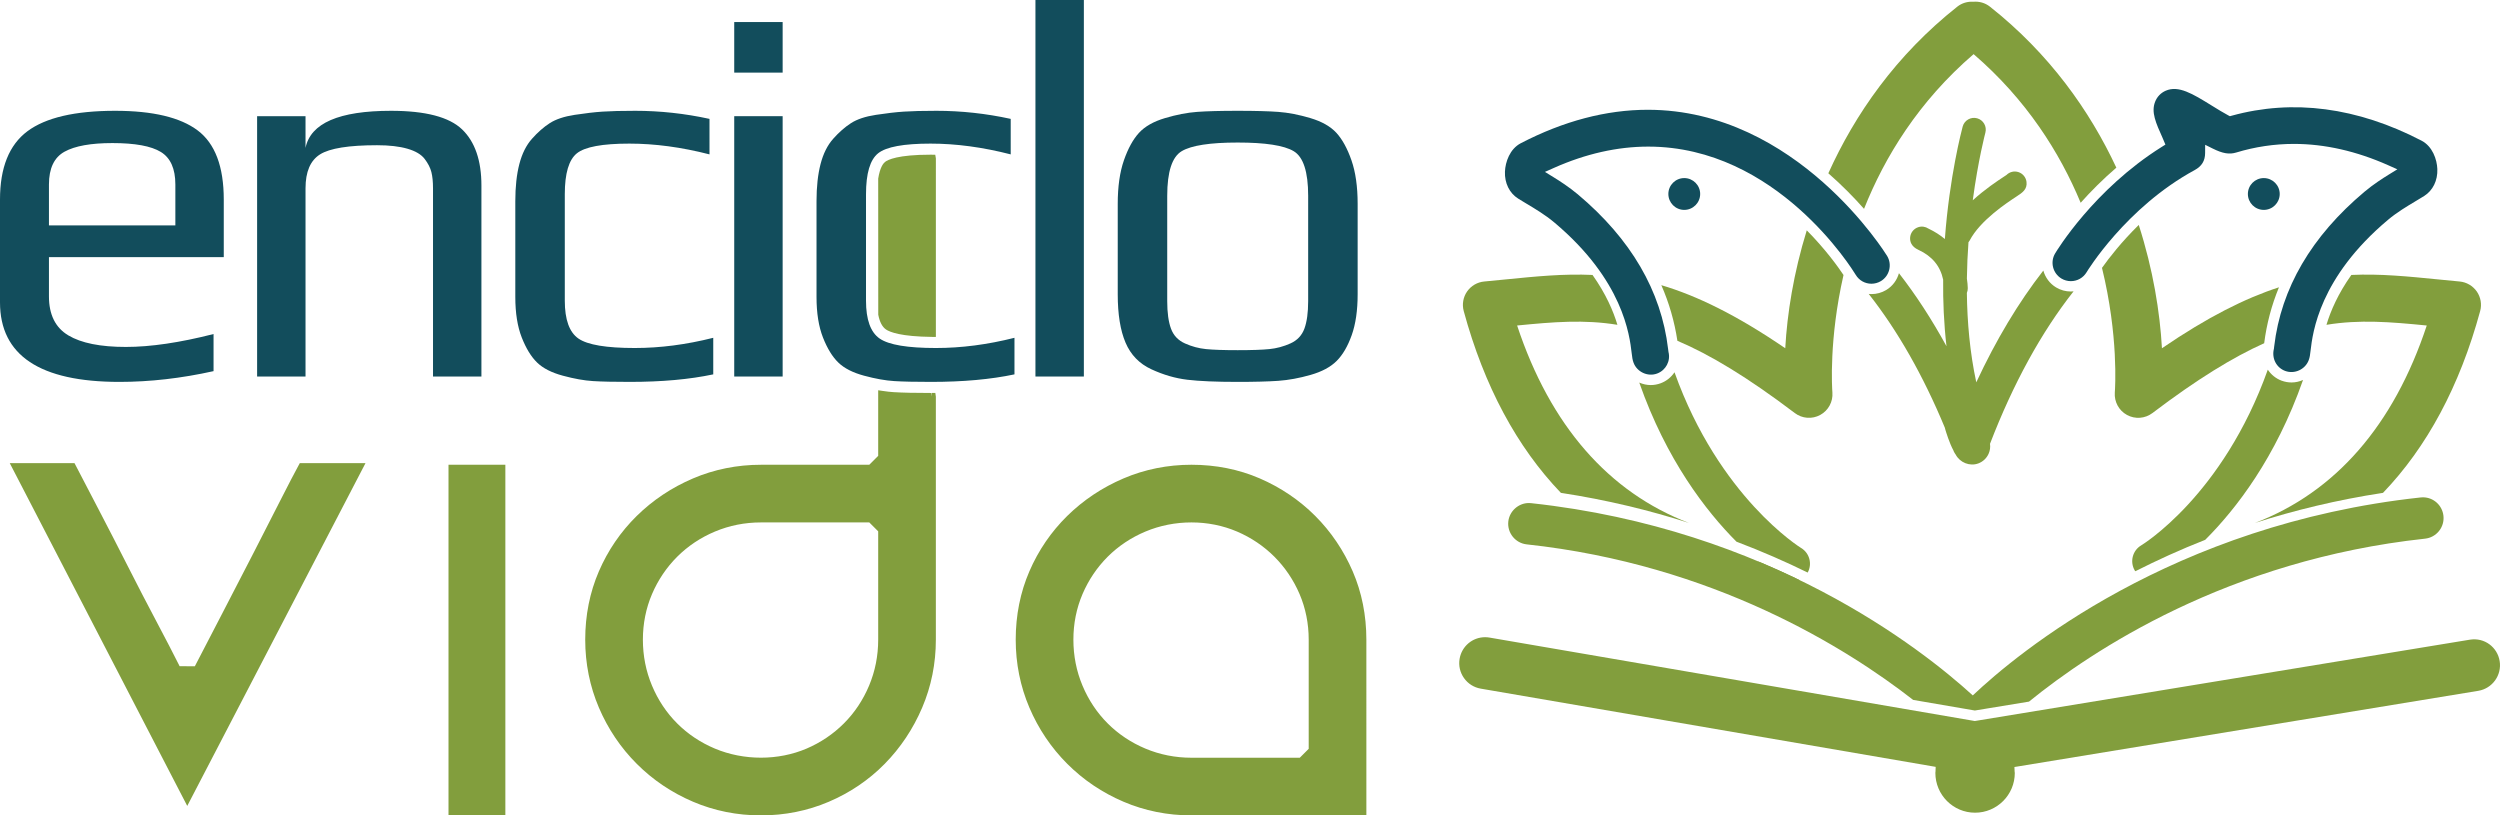 <?xml version="1.0" encoding="utf-8"?>
<!-- Generator: Adobe Illustrator 14.0.0, SVG Export Plug-In . SVG Version: 6.00 Build 43363)  -->
<!DOCTYPE svg PUBLIC "-//W3C//DTD SVG 1.1//EN" "http://www.w3.org/Graphics/SVG/1.1/DTD/svg11.dtd">
<svg version="1.1" id="Layer_1" xmlns="http://www.w3.org/2000/svg" xmlns:xlink="http://www.w3.org/1999/xlink" x="0px" y="0px"
	 width="1056.333px" height="344.53px" viewBox="0 0 1056.333 344.53" enable-background="new 0 0 1056.333 344.53"
	 xml:space="preserve">
<g>
	<g>
		<g>
			<g>
				<path fill="#829E3D" d="M108.374,234.595c-4.359,8.488-8.772,17.039-13.249,25.644c-4.469,8.592-8.419,16.212-11.86,22.856
					l-8.341-0.057c-2.691-5.381-6.083-11.943-10.09-19.504c-4.01-7.557-8.13-15.508-12.247-23.63
					c-4.119-8.116-8.235-16.131-12.356-24.024c-3.577-6.857-6.813-13.068-9.701-18.633H6.683l72.435,139.896l72.747-139.896h-24.262
					c-1.916,3.521-4.326,8.141-7.184,13.772C116.749,218.247,112.731,226.113,108.374,234.595z"/>
				<path fill="#829E3D" d="M79.116,340.528L4.119,195.687h27.359l0.437,0.841c2.888,5.565,6.124,11.774,9.7,18.63
					c4.125,7.898,8.244,15.92,12.365,24.042c4.093,8.075,8.208,16.017,12.232,23.604c3.787,7.145,7.041,13.424,9.679,18.68
					l6.43,0.047c3.337-6.445,7.142-13.782,11.423-22.014c4.471-8.601,8.886-17.148,13.246-25.635l0,0
					c4.354-8.479,8.371-16.344,12.042-23.569c2.845-5.608,5.268-10.256,7.202-13.812l0.444-0.814h27.757L79.116,340.528z
					 M9.248,198.806l69.874,134.951l70.176-134.951h-20.766c-1.843,3.416-4.1,7.757-6.719,12.919
					c-3.674,7.231-7.692,15.099-12.052,23.582l0,0c-4.359,8.491-8.775,17.044-13.253,25.649
					c-4.468,8.594-8.418,16.211-11.856,22.857l-0.442,0.848l-10.254-0.069l-0.427-0.856c-2.701-5.404-6.09-11.956-10.07-19.472
					c-4.037-7.603-8.163-15.563-12.262-23.654c-4.116-8.109-8.23-16.118-12.349-24.007c-3.396-6.517-6.488-12.447-9.264-17.797
					H9.248z"/>
			</g>
			<g>
				<rect x="191.07" y="197.935" fill="#829E3D" width="20.901" height="145.036"/>
				<path fill="#829E3D" d="M213.531,344.53H189.51V196.376h24.021V344.53z M192.63,341.411h17.782V199.495H192.63V341.411z"/>
			</g>
			<g>
				<path fill="#829E3D" d="M436.371,242.049c-3.739,8.651-5.637,18.149-5.637,28.233c0,9.869,1.899,19.314,5.644,28.078
					c3.749,8.798,9.025,16.63,15.685,23.283c6.639,6.65,14.472,11.926,23.282,15.682c8.768,3.748,18.214,5.646,28.083,5.646h72.348
					v-72.688c0-10.072-1.896-19.569-5.637-28.231c-3.761-8.69-8.98-16.416-15.522-22.964c-6.541-6.537-14.269-11.759-22.962-15.517
					c-8.655-3.739-18.155-5.636-28.227-5.636c-9.855,0-19.304,1.9-28.079,5.644c-8.819,3.767-16.666,8.993-23.314,15.538
					C445.383,225.661,440.113,233.378,436.371,242.049z M466.93,234.135c4.666-4.655,10.201-8.346,16.458-10.976
					c12.563-5.282,27.571-5.282,39.934,0.012c6.128,2.629,11.599,6.314,16.25,10.957c4.651,4.661,8.338,10.128,10.967,16.256
					c2.647,6.191,3.989,12.885,3.989,19.898v46.764l-4.677,4.679h-46.423c-7.011,0-13.749-1.336-20.036-3.972
					c-6.279-2.637-11.815-6.331-16.462-10.982c-4.643-4.633-8.338-10.17-10.972-16.453c-2.641-6.275-3.976-13.018-3.976-20.035
					s1.34-13.713,3.987-19.895C458.605,244.245,462.292,238.776,466.93,234.135z"/>
				<path fill="#829E3D" d="M577.336,344.53h-73.908c-10.082,0-19.736-1.941-28.696-5.77c-8.992-3.836-16.991-9.223-23.773-16.014
					c-6.799-6.795-12.189-14.795-16.016-23.775c-3.826-8.957-5.768-18.609-5.768-28.689c0-10.302,1.941-20.008,5.766-28.852
					c3.818-8.855,9.202-16.737,15.999-23.426c6.787-6.68,14.795-12.016,23.797-15.861c8.974-3.828,18.626-5.768,28.691-5.768
					c10.289,0,19.99,1.938,28.847,5.763c8.878,3.839,16.765,9.171,23.446,15.847c6.68,6.686,12.012,14.574,15.85,23.445
					c3.824,8.857,5.766,18.563,5.766,28.852V344.53z M503.428,199.495c-9.643,0-18.883,1.856-27.469,5.518
					c-8.642,3.691-16.324,8.811-22.833,15.217c-6.507,6.404-11.663,13.953-15.323,22.438l0,0
					c-3.655,8.451-5.508,17.743-5.508,27.615c0,9.658,1.856,18.896,5.517,27.465c3.672,8.613,8.836,16.281,15.352,22.795
					c6.5,6.508,14.169,11.672,22.794,15.349c8.569,3.663,17.813,5.521,27.471,5.521h70.788v-71.129
					c0-9.859-1.853-19.15-5.508-27.613c-3.682-8.509-8.794-16.072-15.192-22.479c-6.401-6.396-13.963-11.506-22.479-15.188
					C522.573,201.349,513.286,199.495,503.428,199.495z M550.496,323.284h-47.068c-7.217,0-14.161-1.377-20.639-4.093
					c-6.463-2.712-12.169-6.521-16.961-11.317c-4.792-4.781-8.598-10.486-11.309-16.953c-2.717-6.467-4.097-13.411-4.097-20.639
					c0-7.234,1.382-14.134,4.111-20.509c2.718-6.329,6.516-11.96,11.294-16.742v-0.001c4.806-4.797,10.51-8.601,16.956-11.309
					c12.987-5.462,28.371-5.458,41.152,0.016c6.313,2.708,11.944,6.506,16.736,11.286c4.79,4.8,8.593,10.433,11.299,16.745
					c2.731,6.391,4.116,13.29,4.116,20.514v47.408L550.496,323.284z M468.033,235.237c-4.497,4.5-8.073,9.804-10.63,15.766
					c-2.561,5.982-3.861,12.471-3.861,19.279c0,6.811,1.296,13.348,3.853,19.43c2.556,6.094,6.135,11.46,10.639,15.955
					c4.507,4.51,9.874,8.092,15.96,10.648c6.097,2.555,12.634,3.85,19.435,3.85h45.774l3.766-3.766v-46.117
					c0-6.8-1.301-13.287-3.866-19.284c-2.549-5.946-6.127-11.253-10.634-15.769c-4.51-4.498-9.813-8.074-15.764-10.624
					c-12.017-5.149-26.488-5.151-38.713-0.009C477.922,227.148,472.552,230.728,468.033,235.237z"/>
			</g>
			<g>
				<g>
					<path fill="#829E3D" d="M375.248,137.93c1.211,0.832,5.439,2.719,18.626,2.864V66.943c-0.223-0.002-0.456-0.024-0.679-0.024
						c-14.14,0-17.692,2.271-18.261,2.725c-0.461,0.369-1.646,1.75-2.307,5.825v57.22
						C373.126,135.278,374.013,137.085,375.248,137.93z"/>
					<path fill="#829E3D" d="M395.434,142.37l-1.579-0.016c-13.188-0.145-17.87-2.028-19.488-3.137l0,0
						c-1.581-1.083-2.681-3.18-3.272-6.232l-0.025-57.516c0.748-4.742,2.133-6.434,2.891-7.042c1.16-0.924,5.349-3.067,19.236-3.067
						l1.979,0.024l0.26,1.56V142.37z M392.313,68.492c-13.417,0.11-16.289,2.277-16.409,2.372c-0.004,0.006-1.099,0.924-1.739,4.854
						l0.023,56.971c0.533,2.612,1.445,3.616,1.938,3.954l0.005,0.002c0.798,0.546,4.271,2.292,16.182,2.564V68.492z"/>
				</g>
				<g>
					<path fill="#829E3D" d="M393.42,167.604c-6.928,0-12.147-0.115-15.945-0.354c-1.544-0.093-3.172-0.291-4.847-0.542v26.546
						l-4.68,4.68h-46.422c-9.854,0-19.3,1.9-28.077,5.645c-8.819,3.766-16.664,8.992-23.315,15.537
						c-6.647,6.54-11.917,14.257-15.664,22.935c-3.738,8.649-5.633,18.149-5.633,28.231c0,9.867,1.898,19.313,5.643,28.078
						c3.752,8.803,9.029,16.637,15.683,23.283c6.642,6.65,14.474,11.926,23.285,15.682c8.768,3.746,18.212,5.646,28.079,5.646
						c9.86,0,19.309-1.899,28.079-5.644c8.787-3.749,16.554-9.016,23.088-15.656c6.549-6.653,11.776-14.496,15.539-23.311
						c3.744-8.777,5.642-18.225,5.642-28.078V167.6C393.722,167.6,393.572,167.604,393.42,167.604z M372.628,270.282
						c0,7.018-1.338,13.76-3.976,20.037c-2.634,6.27-6.324,11.807-10.979,16.455c-4.645,4.645-10.112,8.334-16.252,10.966
						c-6.193,2.644-12.887,3.984-19.896,3.984c-7.007,0-13.746-1.336-20.034-3.972c-6.274-2.633-11.811-6.328-16.46-10.982
						c-4.643-4.633-8.338-10.17-10.974-16.453c-2.638-6.275-3.976-13.018-3.976-20.035s1.342-13.713,3.988-19.895
						c2.636-6.143,6.322-11.611,10.965-16.253c4.66-4.658,10.196-8.349,16.455-10.978c6.282-2.638,13.022-3.977,20.036-3.977h46.422
						l4.68,4.68V270.282z"/>
					<path fill="#829E3D" d="M321.526,344.53c-10.076,0-19.73-1.941-28.692-5.77c-8.992-3.836-16.993-9.223-23.774-16.014
						c-6.793-6.787-12.183-14.787-16.015-23.773c-3.826-8.959-5.768-18.614-5.768-28.691c0-10.297,1.938-20.005,5.761-28.85
						c3.826-8.865,9.212-16.746,16.004-23.428c6.787-6.68,14.793-12.016,23.796-15.859c8.972-3.828,18.622-5.77,28.688-5.77h45.776
						l3.766-3.767v-27.712l1.791,0.268c1.855,0.278,3.354,0.446,4.708,0.528c3.772,0.236,8.958,0.351,15.853,0.351v1.555
						l0.203-1.557l1.586-0.024l0.225,1.581v102.683c0,10.066-1.941,19.72-5.768,28.689c-3.838,8.995-9.175,17-15.859,23.793
						c-6.68,6.786-14.614,12.168-23.589,15.998C341.251,342.59,331.597,344.53,321.526,344.53z M321.526,199.495
						c-9.643,0-18.882,1.856-27.464,5.52c-8.643,3.689-16.322,8.809-22.833,15.215c-6.502,6.396-11.659,13.946-15.326,22.439
						c-3.653,8.454-5.505,17.744-5.505,27.613c0,9.654,1.854,18.896,5.517,27.467c3.674,8.618,8.84,16.287,15.352,22.793
						c6.497,6.508,14.168,11.672,22.793,15.349c8.572,3.663,17.814,5.521,27.467,5.521c9.647,0,18.888-1.857,27.467-5.519
						c8.597-3.669,16.198-8.821,22.59-15.315c6.408-6.515,11.527-14.195,15.214-22.83c3.662-8.582,5.517-17.821,5.517-27.465
						v-101.12c-6.413-0.011-11.308-0.128-14.938-0.355c-0.978-0.059-2.017-0.158-3.188-0.308v25.402l-5.595,5.594H321.526z
						 M321.526,323.284c-7.214,0-14.157-1.377-20.637-4.093c-6.458-2.71-12.164-6.518-16.959-11.317
						c-4.792-4.781-8.598-10.486-11.309-16.953c-2.718-6.467-4.098-13.411-4.098-20.639c0-7.234,1.384-14.134,4.114-20.509
						c2.718-6.331,6.516-11.964,11.296-16.742c4.801-4.798,10.503-8.604,16.954-11.312c6.474-2.721,13.42-4.099,20.64-4.099h47.067
						l5.595,5.593v47.068c0,7.228-1.383,14.172-4.098,20.642c-2.713,6.458-6.519,12.163-11.313,16.953
						c-4.785,4.784-10.419,8.585-16.741,11.296C335.646,321.901,328.746,323.284,321.526,323.284z M321.526,220.741
						c-6.804,0-13.34,1.297-19.433,3.855c-6.073,2.549-11.44,6.131-15.956,10.641c-4.497,4.498-8.076,9.802-10.632,15.766
						c-2.563,5.982-3.864,12.471-3.864,19.279c0,6.811,1.298,13.348,3.854,19.43c2.556,6.094,6.132,11.461,10.638,15.955
						c4.509,4.514,9.877,8.096,15.961,10.648c12.192,5.109,26.718,5.114,38.714-0.01c5.954-2.554,11.256-6.131,15.763-10.635
						s8.086-9.871,10.642-15.955c2.557-6.086,3.854-12.623,3.854-19.434v-45.776l-3.766-3.765H321.526z"/>
				</g>
			</g>
		</g>
		<path fill="#124D5C" d="M0,84.32v43.412c0,22.422,16.818,33.633,50.458,33.633c12.877,0,26.139-1.511,39.774-4.545v-15.683
			c-14.246,3.637-26.592,5.459-37.048,5.459c-10.759,0-18.863-1.627-24.318-4.887c-5.454-3.26-8.184-8.749-8.184-16.481v-16.59
			h73.868V84.32c0-13.941-3.674-23.671-11.022-29.204c-7.351-5.532-18.979-8.298-34.887-8.298c-16.973,0-29.32,2.882-37.048,8.633
			C3.865,61.215,0,70.836,0,84.32z M20.682,77.953c0-6.818,2.196-11.436,6.593-13.861c4.392-2.425,11.137-3.637,20.228-3.637
			c9.544,0,16.365,1.249,20.457,3.753c4.088,2.499,6.135,7.08,6.135,13.746v17.28H20.682V77.953z"/>
		<path fill="#124D5C" d="M203.417,159.093V78.41c0-10.602-2.726-18.522-8.182-23.75c-5.454-5.228-15.455-7.841-30.001-7.841
			c-21.972,0-34.018,5.228-36.139,15.683v-13.41h-20.456v110.002h20.456V79.549c0-6.97,2.045-11.741,6.137-14.318
			c4.09-2.577,12.122-3.869,24.092-3.869c5.151,0,9.435,0.494,12.843,1.481c3.409,0.987,5.832,2.424,7.272,4.319
			c1.438,1.895,2.386,3.748,2.841,5.569c0.454,1.815,0.681,4.088,0.681,6.817v79.544H203.417z"/>
		<path fill="#124D5C" d="M232.279,52.045c-2.577,1.669-5.077,3.863-7.499,6.592c-2.425,2.724-4.204,6.288-5.34,10.681
			c-1.137,4.399-1.707,9.627-1.707,15.683v40.458c0,6.818,0.911,12.539,2.729,17.158c1.816,4.624,3.976,8.146,6.477,10.565
			c2.5,2.431,6.135,4.283,10.909,5.568c4.775,1.286,9.015,2.048,12.729,2.272c3.709,0.232,8.898,0.342,15.567,0.342
			c13.487,0,25.23-1.06,35.229-3.181v-15.452c-11.363,2.875-22.424,4.314-33.182,4.314c-11.972,0-19.887-1.323-23.75-3.973
			c-3.866-2.65-5.796-7.994-5.796-16.024V82.047c0-8.787,1.706-14.544,5.115-17.274s10.794-4.094,22.161-4.094
			c10.756,0,22.046,1.517,33.863,4.552V50.23c-10.454-2.272-20.911-3.412-31.365-3.412c-5.758,0-10.339,0.116-13.75,0.341
			c-3.409,0.225-7.351,0.683-11.82,1.365C238.378,49.206,234.854,50.382,232.279,52.045z"/>
		<g>
			<rect x="310.236" y="9.316" fill="#124D5C" width="20.457" height="21.368"/>
			<rect x="310.236" y="49.091" fill="#124D5C" width="20.457" height="110.002"/>
		</g>
		<path fill="#124D5C" d="M359.555,52.045c-2.577,1.669-5.077,3.863-7.501,6.592c-2.425,2.724-4.202,6.288-5.339,10.681
			c-1.137,4.399-1.707,9.627-1.707,15.683v40.458c0,6.818,0.912,12.539,2.729,17.158c1.817,4.624,3.977,8.146,6.479,10.565
			c2.5,2.431,6.135,4.283,10.908,5.568c4.776,1.286,9.016,2.048,12.729,2.272c3.71,0.232,8.899,0.342,15.567,0.342
			c13.485,0,25.23-1.06,35.229-3.181v-15.452c-11.364,2.875-22.424,4.314-33.183,4.314c-11.972,0-19.886-1.323-23.75-3.973
			c-3.866-2.65-5.798-7.994-5.798-16.024V82.047c0-8.787,1.707-14.544,5.115-17.274c3.41-2.729,10.793-4.094,22.162-4.094
			c10.756,0,22.045,1.517,33.863,4.552V50.23c-10.455-2.272-20.911-3.412-31.365-3.412c-5.759,0-10.34,0.116-13.75,0.341
			c-3.41,0.225-7.351,0.683-11.82,1.365C365.654,49.206,362.13,50.382,359.555,52.045z"/>
		<rect x="437.51" fill="#124D5C" width="20.457" height="159.093"/>
		<path fill="#124D5C" d="M564.785,152.506c2.575-2.577,4.694-6.215,6.364-10.913c1.668-4.691,2.503-10.456,2.503-17.273V86.136
			c0-7.269-0.875-13.404-2.615-18.407c-1.745-5.002-3.866-8.865-6.363-11.594c-2.501-2.724-6.18-4.807-11.025-6.246
			c-4.851-1.438-9.355-2.309-13.522-2.614c-4.168-0.304-9.886-0.457-17.162-0.457c-7.271,0-12.992,0.153-17.157,0.457
			c-4.17,0.305-8.677,1.177-13.522,2.614c-4.854,1.438-8.525,3.521-11.025,6.246c-2.5,2.729-4.621,6.592-6.366,11.594
			c-1.742,5.003-2.612,11.138-2.612,18.407v38.184c0,8.487,1.1,15.306,3.296,20.454c2.195,5.155,5.83,8.908,10.91,11.253
			c5.075,2.352,10.15,3.827,15.229,4.43c5.075,0.603,12.157,0.908,21.248,0.908c7.124,0,12.845-0.153,17.162-0.451
			c4.319-0.305,8.863-1.139,13.637-2.504C558.534,157.051,562.208,155.083,564.785,152.506z M552.741,127.275
			c0,4.85-0.533,8.712-1.591,11.589c-1.064,2.882-3.035,4.965-5.91,6.25c-2.883,1.292-5.835,2.084-8.866,2.389
			c-3.03,0.305-7.5,0.457-13.41,0.457c-5.907,0-10.38-0.152-13.406-0.457c-3.035-0.305-5.991-1.096-8.866-2.389
			c-2.879-1.285-4.851-3.369-5.909-6.25c-1.06-2.876-1.591-6.739-1.591-11.589V82.729c0-10.151,2.047-16.438,6.135-18.863
			c4.093-2.425,11.97-3.638,23.638-3.638s19.55,1.212,23.638,3.638c4.091,2.425,6.14,8.712,6.14,18.863V127.275z"/>
	</g>
	<g>
		<path fill="#829E3D" d="M763.419,97.325c-5.578,18.041-8.284,35.257-9.089,49.819c-20.63-14.09-37.382-22.2-52.364-26.652
			c3.305,7.54,5.568,15.38,6.787,23.501c13.794,5.856,29.62,15.389,49.612,30.533c3.113,2.363,7.309,2.68,10.744,0.804
			c3.431-1.87,5.444-5.581,5.143-9.475c-0.133-1.754-1.516-22.416,4.696-49.654C776.582,112.648,771.314,105.319,763.419,97.325z"/>
		<path fill="#829E3D" d="M840.834,2.827c-2.069-1.642-4.588-2.3-7.025-2.086c-2.369-0.156-4.797,0.497-6.804,2.086
			c-25.918,20.512-43.229,45.478-54.472,70.392c5.898,5.164,10.95,10.349,15.08,15.025c8.757-21.981,23.054-45.346,46.299-65.37
			c22.344,19.244,36.402,41.576,45.236,62.807c4.162-4.678,9.2-9.783,15.075-14.834C882.965,46.724,865.922,22.686,840.834,2.827z"
			/>
		<path fill="#829E3D" d="M913.493,147.145c-0.84-15.178-3.73-33.233-9.798-52.102c-7.359,7.224-12.605,14.008-15.536,18.139
			c7.028,28.717,5.558,50.854,5.417,52.673c-0.285,3.899,1.709,7.604,5.143,9.475c3.429,1.876,7.634,1.565,10.756-0.804
			c18.839-14.276,33.984-23.573,47.215-29.5c1.031-8.163,3.123-16.046,6.245-23.637C948.695,126.011,932.79,133.962,913.493,147.145
			z"/>
	</g>
	<g>
		<path fill="#124D5C" d="M794.73,118.783c3.648-2.19,4.844-6.957,2.652-10.62c-0.367-0.607-38.062-61.779-101.151-61.779
			c-17.509,0-35.545,4.748-53.614,14.113c-4.708,2.437-6.564,7.997-6.727,12.019c-0.196,4.83,1.902,9.094,5.6,11.404
			c0.646,0.403,1.318,0.812,2.016,1.232l1.378,0.835c3.563,2.125,8.026,4.786,11.827,7.979
			c29.146,24.465,31.842,47.658,32.729,55.278c0.206,1.726,0.339,2.832,0.788,4.009c1.437,3.901,5.987,6.058,9.939,4.583
			c3.724-1.379,5.794-5.308,4.82-9.14l-0.163-1.261c-2.889-24.514-15.724-46.491-38.152-65.324
			c-3.745-3.135-7.702-5.668-10.354-7.301l-3.533-2.175l3.791-1.689c13.408-5.973,26.825-9,39.866-9
			c54.292,0,86.328,51.975,87.666,54.188c1.418,2.349,3.901,3.752,6.647,3.752C792.146,119.884,793.523,119.503,794.73,118.783z"/>
	</g>
	<g>
		<path fill="#124D5C" d="M976.291,148.166c0.91-7.671,3.677-30.888,32.745-55.304c3.721-3.127,8.033-5.705,11.836-7.979
			l0.662-0.396c0.952-0.574,1.869-1.125,2.741-1.671c3.692-2.308,5.779-6.573,5.58-11.411c-0.161-4.02-2.019-9.574-6.727-11.997
			c-27.137-14.077-54.269-17.644-80.093-10.535l-0.835,0.229l-0.765-0.4c-1.848-0.969-4.556-2.643-6.532-3.866l-0.29-0.177
			c-8.268-5.135-14.163-8.68-19.533-6.323c-2.082,0.906-3.675,2.579-4.493,4.71c-1.69,4.375,0.271,8.755,3.244,15.384l1.127,2.668
			l-1.569,0.983c-28.696,18.001-44.37,43.89-45.023,44.983c-2.196,3.661-0.998,8.429,2.662,10.631
			c1.202,0.717,2.572,1.098,3.964,1.098c2.75,0,5.241-1.407,6.661-3.764c0.096-0.178,16.542-27.342,45.688-43.176
			c2.975-1.621,4.373-3.898,4.392-7.163l0.021-3.512l3.148,1.567c4.264,2.126,7.042,2.594,9.993,1.693
			c7.942-2.413,16.142-3.634,24.372-3.634c13.008,0,26.438,3.043,39.906,9.046l3.787,1.689l-3.532,2.175
			c-2.661,1.639-6.63,4.181-10.342,7.299c-22.434,18.834-35.275,40.807-38.159,65.31l-0.119,1.028
			c-1.024,4.063,1.038,7.997,4.75,9.379c4.046,1.484,8.511-0.69,9.951-4.549C975.961,150.989,976.102,149.878,976.291,148.166z"/>
	</g>
	<g>
		<g>
			<path fill="#124D5C" d="M716.186,81.962c0,2.511-2.027,4.54-4.53,4.54c-2.51,0-4.53-2.029-4.53-4.54
				c0-2.498,2.021-4.527,4.53-4.527C714.158,77.435,716.186,79.464,716.186,81.962z"/>
		</g>
		<g>
			<path fill="#124D5C" d="M711.655,88.688c-3.712,0-6.717-3.016-6.717-6.727c0-3.705,3.005-6.715,6.717-6.715
				c3.704,0,6.724,3.01,6.724,6.715C718.379,85.672,715.359,88.688,711.655,88.688z M711.655,79.623
				c-1.298,0-2.339,1.054-2.339,2.339c0,1.304,1.041,2.346,2.339,2.346c1.286,0,2.341-1.042,2.341-2.346
				C713.996,80.677,712.941,79.623,711.655,79.623z"/>
		</g>
	</g>
	<g>
		<g>
			<path fill="#124D5C" d="M961.068,81.962c0,2.511-2.033,4.54-4.54,4.54c-2.493,0-4.535-2.029-4.535-4.54
				c0-2.498,2.042-4.527,4.535-4.527C959.035,77.435,961.068,79.464,961.068,81.962z"/>
		</g>
		<g>
			<path fill="#124D5C" d="M956.528,88.688c-3.707,0-6.724-3.016-6.724-6.727c0-3.705,3.017-6.715,6.724-6.715
				c3.709,0,6.729,3.01,6.729,6.715C963.257,85.672,960.237,88.688,956.528,88.688z M956.528,79.623
				c-1.291,0-2.343,1.054-2.343,2.339c0,1.304,1.052,2.346,2.343,2.346c1.298,0,2.346-1.042,2.346-2.346
				C958.874,80.677,957.826,79.623,956.528,79.623z"/>
		</g>
	</g>
	<path fill="#829E3D" d="M876.152,123.097c-0.384,0.037-0.77,0.076-1.16,0.076c-2.182,0-4.332-0.594-6.214-1.721
		c-2.758-1.659-4.594-4.255-5.405-7.13c-10.531,13.514-20.001,29.342-28.327,47.224c-2.708-12.604-3.833-25.507-3.979-37.78
		c0.253-0.622,0.398-1.298,0.384-2.011c-0.035-1.194-0.145-2.571-0.374-4.052c0.072-5.301,0.3-10.437,0.669-15.354
		c0.168-0.225,0.355-0.438,0.484-0.694c4.469-8.561,15.746-15.963,19.996-18.748c2.285-1.499,4.448-2.918,4.039-6.099
		c-0.25-1.883-1.569-3.485-3.372-4.082c-1.846-0.615-3.806-0.091-5.087,1.207c-0.253,0.17-0.61,0.396-1.022,0.676
		c-2.753,1.803-8.094,5.343-13.228,10.029c2.264-16.957,5.264-28.314,5.33-28.576c0.715-2.65-0.856-5.368-3.494-6.086
		c-2.644-0.719-5.373,0.853-6.093,3.491c-0.396,1.493-5.575,21.076-7.528,47.525c-1.93-1.62-4.225-3.114-6.956-4.412
		c-1.234-0.816-2.811-1.09-4.317-0.578c-1.936,0.64-3.302,2.412-3.412,4.448c-0.084,1.565,0.451,3.717,3.499,5.112
		c5.8,2.656,9.275,6.903,10.461,12.588c-0.089,9.047,0.3,18.542,1.413,28.142c-6.188-11.306-12.892-21.626-20.088-30.864
		c-0.807,2.875-2.643,5.464-5.393,7.116c-1.893,1.127-4.042,1.721-6.224,1.721c-0.394,0-0.776-0.038-1.16-0.074
		c12.22,15.518,23.018,34.477,32.169,56.53c0.066,0.283,0.125,0.564,0.223,0.863c0.295,0.916,1.645,5.527,3.412,8.764
		c0.042,0.107,0.063,0.219,0.11,0.322c0.229,0.509,0.519,0.977,0.842,1.414c1.761,3.336,5.905,5.08,9.561,3.723
		c1.937-0.725,3.474-2.163,4.329-4.049c0.613-1.35,0.805-2.811,0.605-4.242C850.632,162.085,862.494,140.44,876.152,123.097z"/>
	<path fill="#829E3D" d="M1056.188,279.313c-0.971-5.891-6.447-10.029-12.58-9.027l-209.186,34.367L629.38,269.399
		c-0.629-0.109-1.259-0.16-1.876-0.16c-5.327,0-9.855,3.826-10.768,9.098c-0.496,2.881,0.159,5.781,1.848,8.166
		c1.684,2.387,4.201,3.975,7.087,4.471l192.216,33.048l-0.07,1.912c-0.007,0.207-0.033,0.405-0.063,0.603
		c-0.014,9.321,7.52,16.854,16.774,16.854c9.256,0,16.787-7.532,16.787-16.791l-0.072-0.572l-0.082-1.938l196.002-32.197
		C1053.117,290.908,1057.165,285.267,1056.188,279.313z"/>
	<g>
		<path fill="#829E3D" d="M760.369,245.11c-5.625-2.734-11.539-5.402-17.719-7.979c5.95,4.996,9.994,7.437,10.511,7.741
			C755.379,246.174,758.115,246.16,760.369,245.11z"/>
		<path fill="#829E3D" d="M763.81,241.927c2.009-3.625,0.795-8.244-2.8-10.395c-0.367-0.221-34.63-21.469-53.476-74.231
			c-1.377,2.041-3.354,3.717-5.842,4.637c-1.354,0.506-2.774,0.763-4.208,0.763c-1.707,0-3.342-0.388-4.843-1.05
			c11.44,32.601,28.104,54.206,41.065,67.225C744.475,232.96,754.539,237.363,763.81,241.927z"/>
	</g>
	<g>
		<path fill="#829E3D" d="M1046.533,123.172c-1.687-2.413-4.336-3.96-7.257-4.229c-3.113-0.28-6.142-0.591-9.103-0.883
			c-12.863-1.284-24.59-2.446-36.646-1.886c-5.657,7.997-8.77,15.245-10.518,21.074c14.003-2.302,27.034-1.228,42.381,0.291
			c-14.012,42.317-38.721,70.495-72.616,83.431c16.545-5.318,34.6-9.738,54.124-12.721c18.502-19.27,32.43-45.074,41.055-76.814
			C1048.72,128.601,1048.196,125.573,1046.533,123.172z"/>
	</g>
	<g>
		<path fill="#829E3D" d="M902.258,241.364c9.088-4.611,18.923-9.098,29.524-13.275c12.984-12.965,29.779-34.628,41.326-67.539
			c-1.507,0.665-3.146,1.055-4.851,1.055c-1.416,0-2.835-0.256-4.215-0.76c-2.479-0.925-4.451-2.597-5.821-4.649
			c-19.005,53.319-53.146,74.036-53.502,74.247c-3.65,2.162-4.874,6.909-2.729,10.58
			C902.065,241.148,902.176,241.241,902.258,241.364z"/>
	</g>
	<path fill="#829E3D" d="M1032.438,217.954c-0.488-4.457-4.217-7.82-8.677-7.82c-0.318,0-0.641,0.019-0.966,0.054
		c-105.05,11.364-170.431,65.874-189.231,83.647c-21.793-19.871-86.071-70.362-186.605-81.233c-0.325-0.036-0.644-0.054-0.959-0.054
		c-4.401,0-8.221,3.432-8.693,7.813c-0.515,4.797,2.968,9.127,7.77,9.652c78.908,8.531,135.127,43.77,163.29,65.72l26.075,4.483
		l4.983-0.818v-0.001l17.896-2.94c26.501-21.541,84.128-59.854,167.348-68.856c2.327-0.251,4.418-1.394,5.883-3.216
		C1032.02,222.564,1032.686,220.28,1032.438,217.954z"/>
	<g>
		<path fill="#829E3D" d="M619.889,123.172c1.685-2.413,4.334-3.96,7.258-4.229c3.113-0.28,6.142-0.591,9.103-0.883
			c12.86-1.284,24.587-2.446,36.646-1.886c5.658,7.997,8.771,15.245,10.516,21.074c-14-2.302-27.034-1.228-42.379,0.291
			c14.01,42.317,38.721,70.495,72.616,83.431c-16.546-5.318-34.6-9.738-54.123-12.721c-18.502-19.27-32.432-45.074-41.055-76.814
			C617.702,128.601,618.227,125.573,619.889,123.172z"/>
	</g>
</g>
</svg>
